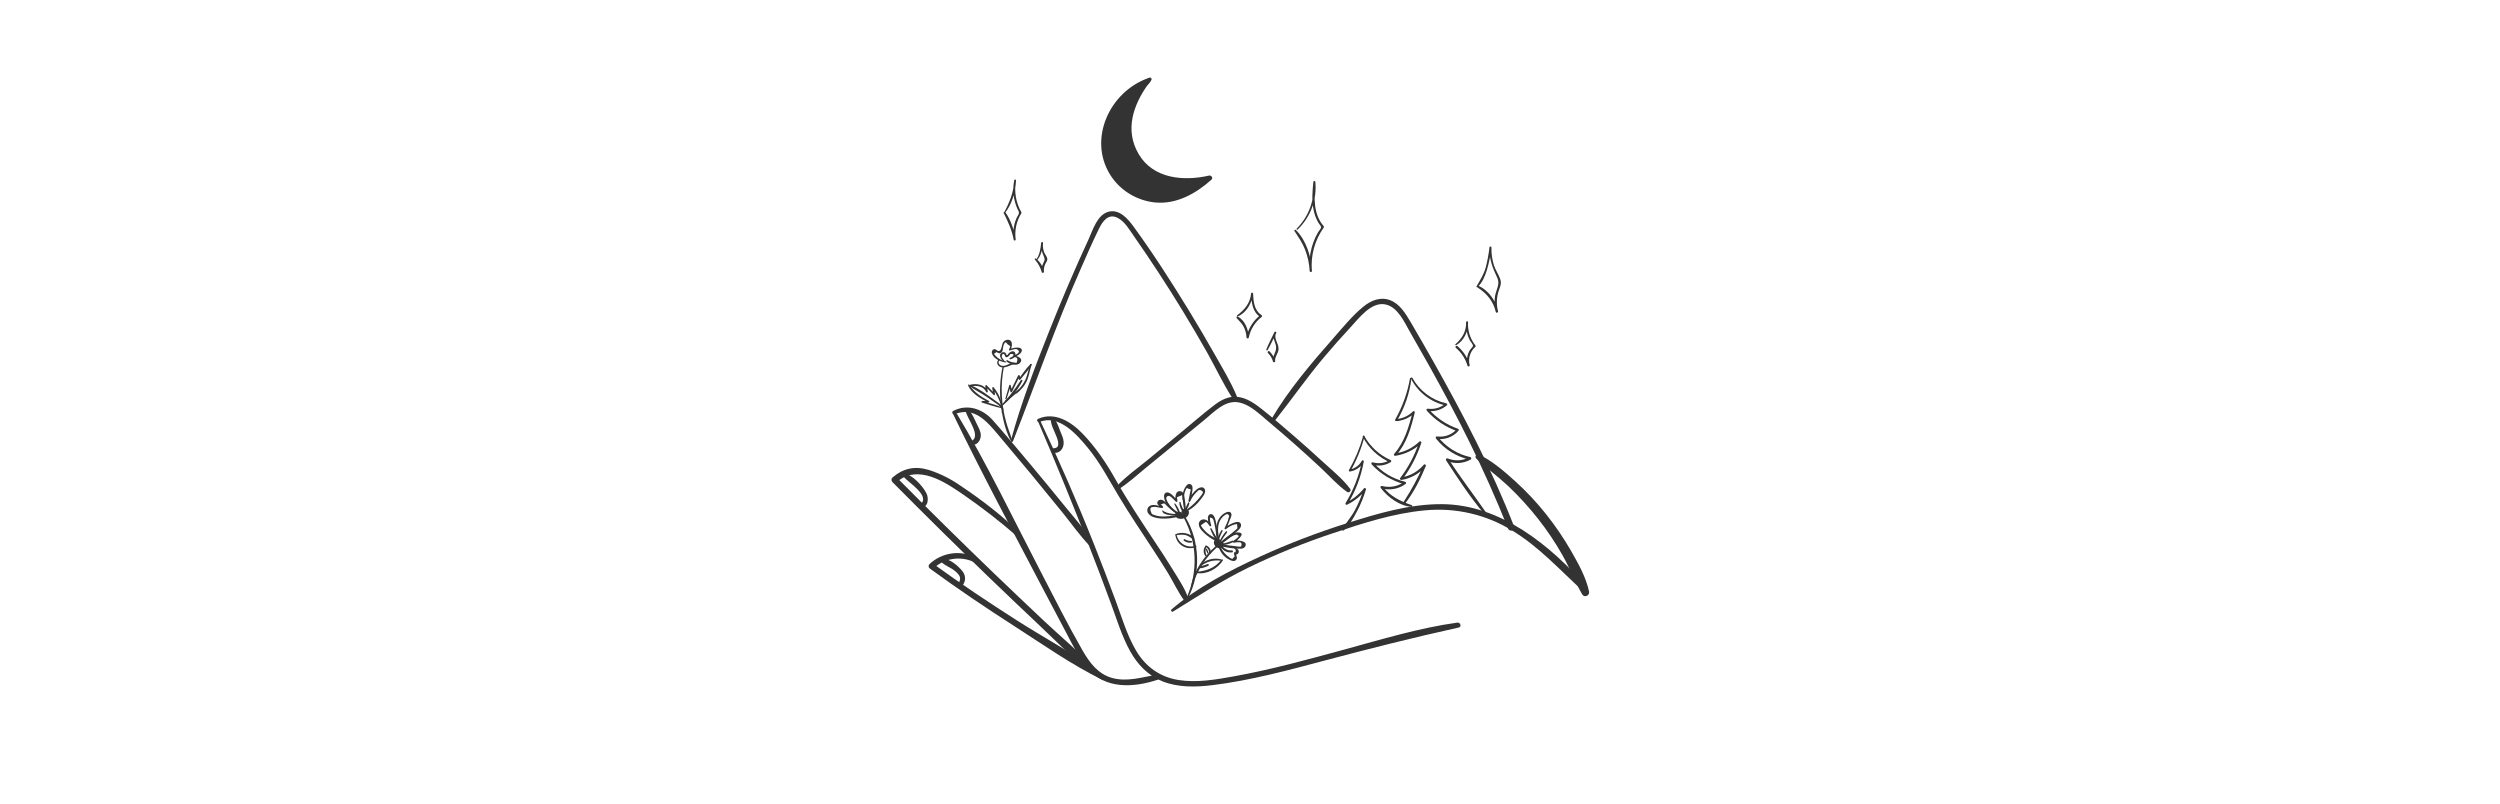 <svg width="258" height="83" viewBox="0 0 258 83" fill="none" xmlns="http://www.w3.org/2000/svg">
<g clip-path="url(#clip0)">
<path d="M121.064 63.111C123.615 61.523 126.104 59.913 128.818 58.584C131.664 57.202 134.599 56.009 137.603 55.014C140.653 53.991 143.813 52.969 147.033 52.672C150.183 52.361 153.349 53.088 156.04 54.741C158.868 56.45 161 58.86 163.421 61.044C163.475 61.091 163.545 61.116 163.617 61.113C163.689 61.111 163.757 61.081 163.808 61.031C163.859 60.981 163.888 60.913 163.891 60.842C163.893 60.771 163.868 60.701 163.821 60.647C160.045 56.3 154.862 52.062 148.804 52.028C145.462 52.01 142.179 52.991 139.025 53.991C135.97 54.95 132.979 56.096 130.068 57.425C126.872 58.898 123.57 60.589 120.897 62.897C120.779 62.999 120.932 63.194 121.071 63.111H121.064Z" fill="#333333"/>
<path d="M107.253 43.556C109.278 42.723 111.116 44.827 112.25 46.202C113.513 47.735 114.387 49.416 115.399 51.114C116.518 52.99 117.739 54.801 118.939 56.631C119.491 57.475 120.04 58.324 120.564 59.187C121.139 60.134 121.606 61.185 122.277 62.063C122.414 62.235 122.748 62.151 122.673 61.891C122.35 60.813 121.671 59.832 121.087 58.877C120.464 57.856 119.808 56.858 119.145 55.862C117.746 53.752 116.344 51.645 115.1 49.44C114.147 47.752 113.094 46.185 111.744 44.773C110.553 43.53 108.855 42.449 107.118 43.232C106.944 43.313 107.067 43.628 107.253 43.553V43.556Z" fill="#333333"/>
<path d="M107.106 43.446C108.917 47.647 110.642 51.893 112.319 56.148C113.116 58.182 113.892 60.224 114.645 62.273C115.255 63.925 115.771 65.654 116.629 67.202C117.387 68.567 118.466 69.705 119.942 70.305C121.586 70.966 123.417 70.917 125.155 70.704C129.052 70.222 132.887 69.186 136.67 68.178C141.279 66.95 145.881 65.792 150.53 64.763C150.878 64.689 150.718 64.209 150.389 64.254C146.437 64.801 142.537 65.999 138.699 67.043C134.933 68.069 131.161 69.112 127.315 69.802C125.463 70.138 123.52 70.472 121.636 70.179C119.709 69.879 118.221 68.8 117.244 67.145C116.299 65.54 115.769 63.697 115.128 61.973C114.411 60.031 113.669 58.096 112.903 56.169C111.183 51.826 109.308 47.559 107.316 43.334C107.252 43.197 107.057 43.316 107.114 43.451L107.106 43.446Z" fill="#333333"/>
<path d="M98.516 42.745C100.554 41.929 101.842 43.486 103.013 44.87C104.136 46.198 105.251 47.531 106.358 48.87C107.466 50.209 108.567 51.554 109.66 52.906C110.58 54.049 111.433 55.273 112.453 56.328C112.493 56.36 112.542 56.378 112.594 56.379C112.645 56.379 112.695 56.363 112.735 56.331C112.776 56.3 112.804 56.256 112.816 56.207C112.828 56.157 112.823 56.105 112.801 56.059C112.014 54.702 110.915 53.502 109.93 52.287C108.665 50.727 107.386 49.176 106.093 47.632C104.895 46.206 103.703 44.77 102.466 43.377C101.423 42.197 99.838 41.64 98.371 42.409C98.197 42.502 98.319 42.814 98.512 42.738L98.516 42.745Z" fill="#333333"/>
<path d="M98.319 42.651C101.291 48.812 104.551 54.869 107.721 60.925C108.485 62.389 109.257 63.849 110.036 65.304C110.703 66.549 111.318 67.89 112.237 68.976C114.073 71.147 116.997 70.974 119.495 70.143C119.56 70.121 119.613 70.074 119.645 70.014C119.677 69.954 119.684 69.883 119.666 69.818C119.648 69.752 119.605 69.696 119.546 69.66C119.488 69.625 119.418 69.612 119.351 69.626C117.844 69.898 116.328 70.383 114.794 69.971C113.315 69.574 112.434 68.373 111.714 67.118C110.218 64.513 108.864 61.815 107.479 59.149C104.582 53.579 101.866 47.849 98.616 42.472C98.59 42.441 98.553 42.42 98.512 42.413C98.472 42.406 98.43 42.413 98.395 42.434C98.359 42.455 98.332 42.487 98.319 42.526C98.305 42.564 98.306 42.606 98.32 42.644L98.319 42.651Z" fill="#333333"/>
<path d="M105.213 54.989C103.385 53.156 101.238 51.541 99.085 50.099C98.109 49.418 97.037 48.883 95.903 48.512C94.452 48.062 93.248 48.3 92.094 49.286C92.034 49.347 92 49.429 92 49.515C92 49.601 92.034 49.683 92.094 49.744C95.392 53.077 98.733 56.373 102.116 59.633C103.766 61.222 105.425 62.803 107.093 64.374C108.831 66.01 110.531 67.765 112.396 69.261C112.693 69.499 113.091 69.124 112.823 68.836C111.214 67.144 109.386 65.624 107.684 64.024C105.983 62.424 104.28 60.798 102.582 59.171C99.198 55.916 95.855 52.621 92.554 49.286V49.744C94.734 47.858 97.521 49.734 99.471 51.087C101.358 52.391 103.171 53.797 104.902 55.299C105.112 55.483 105.414 55.192 105.213 54.989V54.989Z" fill="#333333"/>
<path d="M100.617 57.494C99.854 57.126 98.996 56.998 98.157 57.127C97.319 57.255 96.54 57.634 95.924 58.213C95.892 58.246 95.867 58.287 95.852 58.331C95.838 58.375 95.833 58.422 95.839 58.468C95.845 58.515 95.861 58.559 95.887 58.598C95.913 58.637 95.947 58.67 95.987 58.694C98.821 60.763 101.736 62.726 104.69 64.624C107.645 66.523 110.55 68.578 113.684 70.117C113.71 70.132 113.74 70.142 113.77 70.147C113.801 70.151 113.832 70.149 113.862 70.141C113.892 70.133 113.92 70.119 113.944 70.101C113.969 70.082 113.99 70.059 114.005 70.033C114.021 70.006 114.031 69.977 114.035 69.947C114.039 69.916 114.037 69.885 114.029 69.856C114.021 69.826 114.008 69.798 113.989 69.774C113.97 69.749 113.947 69.729 113.92 69.714C111.126 67.614 107.964 65.954 105.015 64.071C102.066 62.188 99.131 60.235 96.286 58.166L96.348 58.648C96.883 58.149 97.553 57.819 98.275 57.696C98.998 57.573 99.741 57.664 100.412 57.958C100.679 58.068 100.872 57.613 100.61 57.491L100.617 57.494Z" fill="#333333"/>
<path d="M99.137 60.655C99.659 60.16 99.763 59.496 99.311 58.931C98.892 58.414 98.068 57.684 97.368 57.676C97.325 57.677 97.282 57.69 97.246 57.714C97.21 57.739 97.182 57.773 97.165 57.812C97.148 57.852 97.144 57.896 97.152 57.939C97.16 57.981 97.18 58.02 97.21 58.052C97.573 58.407 98.124 58.569 98.522 58.905C98.719 59.05 98.888 59.229 99.019 59.434C99.193 59.793 98.953 60.143 98.831 60.469C98.765 60.65 99.014 60.767 99.141 60.641L99.137 60.655Z" fill="#333333"/>
<path d="M95.026 52.33C95.816 52.435 95.863 51.401 95.608 50.906C95.215 50.151 94.299 49.166 93.482 48.883C93.265 48.809 93.163 49.085 93.279 49.228C93.745 49.804 96.103 51.206 94.953 52.064C94.927 52.081 94.907 52.105 94.897 52.134C94.886 52.163 94.884 52.194 94.892 52.223C94.9 52.253 94.918 52.279 94.942 52.298C94.966 52.317 94.995 52.328 95.026 52.33V52.33Z" fill="#333333"/>
<path d="M100.191 45.799C100.771 46.125 101.225 45.454 101.22 44.928C101.22 44.525 100.995 44.146 100.825 43.791C100.58 43.284 100.368 42.756 100.003 42.318C99.873 42.16 99.643 42.334 99.681 42.504C99.843 43.232 101.315 45.075 100.227 45.52C100.199 45.529 100.173 45.545 100.154 45.568C100.135 45.591 100.123 45.618 100.119 45.648C100.115 45.677 100.12 45.707 100.133 45.734C100.145 45.761 100.165 45.783 100.191 45.799V45.799Z" fill="#333333"/>
<path d="M108.677 46.717C109.353 46.847 109.785 46.307 109.772 45.664C109.763 45.261 109.575 44.881 109.424 44.512C109.25 44.078 109.125 43.626 108.831 43.259C108.799 43.229 108.76 43.209 108.716 43.201C108.673 43.193 108.629 43.198 108.588 43.214C108.548 43.231 108.513 43.259 108.488 43.294C108.463 43.33 108.449 43.373 108.447 43.416C108.489 43.861 108.696 44.254 108.866 44.666C109.005 45.011 109.648 46.25 108.734 46.261C108.479 46.261 108.404 46.667 108.671 46.717H108.677Z" fill="#333333"/>
<path d="M115.367 50.533C116.396 49.911 117.307 49.049 118.235 48.292L121.278 45.804C122.29 44.977 123.304 44.147 124.317 43.315C125.289 42.518 126.417 41.277 127.81 41.524C128.97 41.727 129.925 42.687 130.787 43.408C131.78 44.238 132.76 45.082 133.728 45.94C134.616 46.727 135.494 47.524 136.359 48.333C137.228 49.147 138.052 50.087 139.028 50.774C139.214 50.905 139.484 50.643 139.348 50.459C138.578 49.425 137.501 48.562 136.55 47.688C135.519 46.739 134.473 45.806 133.412 44.891C132.369 43.985 131.31 43.082 130.224 42.224C129.48 41.637 128.639 41.037 127.661 40.953C126.742 40.874 125.975 41.298 125.27 41.843C124.137 42.705 123.057 43.656 121.955 44.563L118.53 47.389C117.409 48.314 116.141 49.197 115.162 50.271C115.039 50.407 115.197 50.636 115.365 50.533H115.367Z" fill="#333333"/>
<path d="M131.53 43.459C133.259 41.285 134.832 39.005 136.629 36.877C137.524 35.814 138.446 34.773 139.394 33.753C140.263 32.819 141.53 31.088 143.015 31.426C144.26 31.709 144.927 33.24 145.495 34.231C146.191 35.445 146.882 36.663 147.569 37.886C148.978 40.418 150.349 42.978 151.628 45.575C153.079 48.509 154.411 51.497 155.625 54.539C155.78 54.929 156.421 54.763 156.267 54.367C153.973 48.461 151.029 42.823 147.918 37.306C147.153 35.949 146.377 34.599 145.588 33.255C145.066 32.376 144.465 31.359 143.457 30.978C142.449 30.597 141.474 31.012 140.69 31.654C139.543 32.59 138.572 33.8 137.597 34.907C135.313 37.493 132.976 40.251 131.222 43.225C131.115 43.409 131.396 43.637 131.53 43.459V43.459Z" fill="#333333"/>
<path d="M104.547 45.52C106.869 39.614 108.939 33.625 111.499 27.815C112.116 26.413 112.729 25.005 113.402 23.629C113.777 22.862 114.377 21.942 115.4 22.517C116.095 22.905 116.526 23.664 116.964 24.291C118.738 26.831 120.431 29.423 122.044 32.066C122.92 33.504 123.772 34.956 124.601 36.423C125.47 37.974 126.236 39.626 127.207 41.124C127.35 41.343 127.765 41.203 127.656 40.936C127.037 39.417 126.153 37.985 125.348 36.557C124.493 35.044 123.612 33.545 122.706 32.063C120.894 29.103 119.01 26.16 116.966 23.359C116.393 22.576 115.532 21.571 114.425 21.845C113.237 22.14 112.787 23.719 112.349 24.676C110.902 27.809 109.541 30.984 108.266 34.202C106.8 37.89 105.361 41.633 104.321 45.465C104.317 45.48 104.316 45.495 104.318 45.51C104.32 45.525 104.325 45.54 104.333 45.553C104.348 45.58 104.374 45.599 104.404 45.607C104.434 45.615 104.466 45.611 104.493 45.596C104.52 45.581 104.539 45.555 104.547 45.525V45.52Z" fill="#333333"/>
<path d="M122.63 61.669C123.952 59.135 123.82 55.861 122.364 53.413C122.358 53.402 122.35 53.393 122.34 53.386C122.33 53.379 122.319 53.373 122.307 53.37C122.296 53.367 122.283 53.366 122.271 53.368C122.259 53.37 122.248 53.374 122.237 53.38C122.227 53.386 122.218 53.394 122.21 53.404C122.203 53.413 122.197 53.424 122.194 53.436C122.191 53.448 122.191 53.46 122.192 53.472C122.194 53.484 122.198 53.495 122.204 53.506C122.86 54.746 123.226 56.116 123.277 57.516C123.327 58.915 123.061 60.308 122.496 61.591C122.458 61.679 122.583 61.764 122.63 61.669Z" fill="#333333"/>
<path d="M123.049 60.352C123.327 59.62 123.669 58.914 124.072 58.242C124.507 57.591 125.022 56.996 125.603 56.47C125.687 56.392 125.563 56.271 125.478 56.345C124.316 57.335 123.266 58.816 122.958 60.326C122.955 60.338 122.956 60.351 122.962 60.362C122.968 60.372 122.979 60.38 122.991 60.384C123.003 60.387 123.015 60.386 123.026 60.38C123.037 60.374 123.045 60.364 123.049 60.352V60.352Z" fill="#333333"/>
<path d="M121.929 52.966C121.841 52.92 121.744 52.894 121.644 52.89C121.594 52.888 121.545 52.899 121.501 52.923C121.457 52.947 121.421 52.983 121.396 53.026C121.374 53.087 121.375 53.153 121.397 53.214C121.42 53.274 121.463 53.325 121.519 53.357C121.636 53.417 121.768 53.44 121.898 53.424C122.029 53.42 122.157 53.391 122.277 53.34C122.398 53.289 122.495 53.196 122.551 53.078C122.579 53.019 122.59 52.953 122.584 52.889C122.577 52.824 122.554 52.762 122.515 52.709C122.475 52.659 122.418 52.624 122.355 52.61C122.291 52.596 122.225 52.604 122.167 52.633C122.14 52.65 122.117 52.672 122.098 52.699C122.08 52.725 122.068 52.755 122.062 52.787C122.057 52.818 122.058 52.851 122.065 52.882C122.073 52.913 122.087 52.942 122.107 52.968" fill="#333333"/>
<path d="M121.975 52.92C121.721 52.689 121.147 52.817 121.297 53.236C121.446 53.655 122.129 53.581 122.423 53.395C122.717 53.208 122.849 52.674 122.44 52.512C122.126 52.388 121.735 52.782 122.044 53.029C122.107 53.077 122.218 53.029 122.188 52.946C122.154 52.831 122.173 52.784 122.281 52.758C122.427 52.726 122.486 52.858 122.454 52.986C122.425 53.062 122.377 53.129 122.314 53.18C122.251 53.232 122.175 53.267 122.095 53.281C121.94 53.339 121.768 53.339 121.613 53.281C121.469 53.245 121.478 53.148 121.641 52.989L121.763 53.003C121.817 53.016 121.871 53.026 121.926 53.032C121.939 53.032 121.951 53.029 121.961 53.022C121.972 53.014 121.98 53.005 121.985 52.993C121.99 52.981 121.991 52.969 121.989 52.956C121.986 52.944 121.98 52.933 121.971 52.924L121.975 52.92Z" fill="#333333"/>
<path d="M125.744 56.057C125.772 56.045 125.796 56.028 125.815 56.006C125.834 55.984 125.848 55.959 125.856 55.93C125.864 55.902 125.865 55.873 125.86 55.844C125.854 55.816 125.842 55.789 125.824 55.765C125.784 55.721 125.728 55.693 125.668 55.687C125.608 55.681 125.548 55.697 125.499 55.733C125.452 55.77 125.416 55.819 125.395 55.875C125.374 55.931 125.369 55.991 125.379 56.05C125.405 56.16 125.462 56.26 125.545 56.339C125.627 56.417 125.73 56.47 125.842 56.491C125.895 56.499 125.949 56.494 126 56.476C126.051 56.458 126.097 56.428 126.134 56.389C126.169 56.349 126.189 56.298 126.192 56.245C126.195 56.191 126.18 56.139 126.149 56.095C126.133 56.074 126.112 56.058 126.089 56.045C126.066 56.033 126.04 56.026 126.014 56.025C125.987 56.023 125.961 56.026 125.936 56.035C125.911 56.044 125.889 56.058 125.87 56.076" fill="#333333"/>
<path d="M125.767 56.139C125.83 56.114 125.883 56.067 125.915 56.008C125.948 55.949 125.958 55.88 125.945 55.814C125.932 55.747 125.896 55.688 125.843 55.645C125.79 55.602 125.724 55.579 125.656 55.58C125.575 55.58 125.496 55.606 125.431 55.653C125.366 55.701 125.318 55.767 125.294 55.844C125.269 55.93 125.266 56.022 125.285 56.11C125.305 56.198 125.347 56.28 125.407 56.347C125.616 56.602 126.12 56.751 126.276 56.364C126.309 56.295 126.316 56.216 126.297 56.141C126.278 56.067 126.233 56.001 126.17 55.956C126.14 55.933 126.106 55.917 126.069 55.908C126.033 55.899 125.995 55.897 125.957 55.903C125.92 55.909 125.885 55.922 125.853 55.943C125.821 55.963 125.794 55.989 125.772 56.02C125.729 56.096 125.802 56.215 125.896 56.18C125.939 56.163 125.988 56.128 126.035 56.153C126.12 56.196 126.061 56.315 126.005 56.349C125.876 56.432 125.717 56.349 125.619 56.258C125.564 56.215 125.523 56.157 125.502 56.09C125.482 56.024 125.484 55.953 125.506 55.887C125.619 55.673 125.876 55.887 125.699 55.983C125.612 56.027 125.673 56.173 125.765 56.139H125.767Z" fill="#333333"/>
<path d="M121.573 52.865C121.133 52.629 120.768 52.274 120.52 51.842C120.448 51.728 120.395 51.603 120.362 51.472C120.351 51.424 120.355 51.374 120.374 51.329C120.392 51.284 120.423 51.245 120.463 51.217C120.504 51.19 120.552 51.175 120.601 51.174C120.65 51.174 120.698 51.188 120.739 51.215C120.941 51.316 121.172 51.611 121.337 51.763C121.352 51.782 121.373 51.795 121.397 51.799C121.42 51.804 121.445 51.8 121.466 51.788C121.487 51.777 121.503 51.758 121.511 51.736C121.519 51.713 121.519 51.689 121.511 51.666C121.484 51.55 121.469 51.432 121.466 51.313L121.987 51.099C122.062 51.132 122.06 51.592 122.072 51.696C122.1 52.01 122.145 52.322 122.206 52.632C122.209 52.655 122.221 52.675 122.239 52.69C122.258 52.704 122.281 52.71 122.304 52.707C122.327 52.704 122.348 52.692 122.362 52.674C122.376 52.656 122.383 52.632 122.38 52.609C122.36 52.154 122.309 51.701 122.229 51.253C122.196 51.037 122.138 50.792 121.902 50.717C121.285 50.522 121.254 51.356 121.325 51.72L121.499 51.623C121.25 51.394 120.852 50.834 120.477 50.817C120.206 50.804 120.108 51.051 120.129 51.282C120.187 52.02 120.873 52.744 121.539 53.006C121.619 53.039 121.665 52.913 121.596 52.871L121.573 52.865Z" fill="#333333"/>
<path d="M122.18 51.551C122.167 51.325 122.19 51.097 122.248 50.877C122.283 50.748 122.332 50.623 122.394 50.505C122.434 50.345 122.526 50.333 122.672 50.457C122.877 50.457 122.934 50.532 122.846 50.694L122.78 51.026C122.735 51.245 122.691 51.465 122.646 51.684C122.627 51.781 122.771 51.856 122.82 51.757C122.958 51.431 123.154 51.132 123.398 50.876C123.447 50.822 123.5 50.771 123.555 50.724C123.729 50.5 123.923 50.515 124.151 50.77C124.151 50.893 123.977 51.115 123.908 51.201C123.524 51.715 123.061 52.166 122.536 52.538C122.453 52.603 122.561 52.732 122.649 52.682C123.139 52.39 123.565 52.005 123.904 51.55C124.097 51.3 124.481 50.87 124.344 50.515C124.207 50.16 123.776 50.296 123.544 50.469C123.144 50.786 122.835 51.202 122.648 51.675L122.821 51.725C122.903 51.286 123.096 50.764 123.065 50.315C123.07 50.229 123.044 50.144 122.991 50.075C122.938 50.006 122.862 49.959 122.776 49.941C122.519 49.914 122.344 50.229 122.246 50.413C122.068 50.762 121.995 51.154 122.036 51.543C122.036 51.631 122.178 51.634 122.175 51.543L122.18 51.551Z" fill="#333333"/>
<path d="M121.439 52.927C121.134 52.591 120.783 52.293 120.449 51.986C120.259 51.813 120.011 51.519 119.712 51.581C119.636 51.595 119.568 51.633 119.516 51.69C119.465 51.746 119.434 51.819 119.429 51.895C119.429 52.138 119.735 52.217 119.856 52.381L119.941 52.232C119.512 52.232 118.98 51.951 118.589 52.257C118.533 52.305 118.488 52.364 118.455 52.43C118.423 52.497 118.404 52.569 118.401 52.643C118.398 52.716 118.409 52.79 118.435 52.859C118.461 52.928 118.501 52.991 118.553 53.044C118.834 53.389 119.401 53.479 119.811 53.513C120.457 53.55 121.104 53.474 121.723 53.289C121.811 53.263 121.799 53.117 121.7 53.117C121.022 53.203 120.352 53.368 119.663 53.277C119.47 53.254 119.28 53.208 119.099 53.139C119.017 53.115 118.939 53.08 118.867 53.036C118.636 52.576 118.669 52.34 118.966 52.327C119.234 52.248 119.644 52.425 119.934 52.425C119.952 52.425 119.969 52.42 119.984 52.411C119.999 52.402 120.011 52.389 120.02 52.374C120.029 52.359 120.033 52.343 120.034 52.325C120.034 52.308 120.03 52.291 120.021 52.276C119.983 52.225 119.888 52.16 119.863 52.103L119.785 52.05L120.133 51.948C120.218 51.96 120.371 52.16 120.433 52.215C120.737 52.484 121.036 52.767 121.365 53.008C121.422 53.051 121.481 52.963 121.438 52.915L121.439 52.927Z" fill="#333333"/>
<path d="M121.311 55.293C121.349 55.521 121.438 55.737 121.573 55.926C121.707 56.114 121.883 56.271 122.086 56.382C122.29 56.494 122.517 56.559 122.749 56.571C122.982 56.584 123.214 56.544 123.429 56.455C123.509 56.422 123.481 56.294 123.391 56.32C123.193 56.387 122.983 56.411 122.774 56.393C122.566 56.375 122.364 56.313 122.18 56.214C121.997 56.114 121.837 55.977 121.709 55.812C121.582 55.647 121.491 55.458 121.441 55.257C121.435 55.24 121.424 55.227 121.408 55.219C121.393 55.211 121.375 55.209 121.359 55.213C121.342 55.218 121.328 55.229 121.319 55.244C121.31 55.258 121.307 55.276 121.311 55.293Z" fill="#333333"/>
<path d="M121.335 55.258C121.668 55.169 122.017 55.157 122.355 55.223C122.684 55.309 122.891 55.509 123.169 55.68C123.181 55.688 123.196 55.691 123.21 55.689C123.224 55.688 123.238 55.681 123.248 55.671C123.259 55.661 123.265 55.648 123.267 55.633C123.268 55.619 123.265 55.604 123.257 55.592C122.922 55.013 121.848 54.822 121.292 55.158C121.281 55.165 121.272 55.175 121.269 55.188C121.265 55.2 121.265 55.214 121.271 55.226C121.276 55.238 121.285 55.248 121.297 55.254C121.309 55.259 121.322 55.261 121.335 55.258Z" fill="#333333"/>
<path d="M122.18 55.802C122.289 55.887 122.415 55.948 122.549 55.981C122.683 56.014 122.823 56.019 122.959 55.995C123.058 55.974 123.033 55.823 122.934 55.823C122.701 55.834 122.469 55.774 122.271 55.65C122.173 55.587 122.097 55.735 122.18 55.802V55.802Z" fill="#333333"/>
<path d="M125.807 55.668C125.717 54.918 125.55 54.175 126.038 53.513C126.147 53.359 126.286 53.228 126.448 53.131L126.643 53.036C126.857 53.146 126.905 53.282 126.792 53.443C126.747 53.787 126.501 54.187 126.377 54.503C126.339 54.599 126.473 54.651 126.537 54.596C126.782 54.381 127.071 54.223 127.385 54.132C127.475 54.105 127.567 54.086 127.66 54.075L127.703 54.499C127.675 54.581 127.42 54.767 127.356 54.825C126.921 55.217 126.431 55.532 125.99 55.913C125.91 55.98 126.012 56.099 126.099 56.053C126.563 55.777 126.993 55.449 127.38 55.074C127.597 54.879 128.134 54.515 128.075 54.151C127.945 53.434 126.647 54.26 126.408 54.462L126.57 54.553L126.954 53.569C127.015 53.412 127.128 53.206 127.081 53.029C126.97 52.667 126.523 52.856 126.309 53C125.451 53.56 125.341 54.806 125.699 55.684C125.72 55.739 125.823 55.739 125.814 55.668H125.807Z" fill="#333333"/>
<path d="M125.678 55.607C125.691 55.126 125.645 54.645 125.541 54.176C125.477 53.881 125.416 53.336 125.162 53.131C125.133 53.103 125.097 53.081 125.059 53.068C125.02 53.055 124.979 53.05 124.938 53.054C124.898 53.058 124.858 53.071 124.823 53.092C124.788 53.112 124.758 53.141 124.735 53.174C124.547 53.434 124.735 53.983 124.813 54.243L124.987 54.17C124.797 53.898 124.554 53.576 124.177 53.602C124.11 53.605 124.045 53.622 123.986 53.651C123.926 53.68 123.873 53.721 123.83 53.772C123.788 53.822 123.756 53.881 123.737 53.944C123.718 54.008 123.712 54.074 123.72 54.139C123.749 54.56 124.206 54.957 124.505 55.208C124.879 55.538 125.32 55.784 125.798 55.929C125.896 55.955 125.972 55.805 125.87 55.757C125.414 55.57 124.986 55.32 124.601 55.015C124.429 54.87 124.272 54.708 124.133 54.531C124.046 54.435 123.978 54.323 123.935 54.202L124.431 53.857C124.582 53.876 124.749 54.164 124.822 54.269C124.895 54.374 125.03 54.305 124.995 54.196C124.961 54.094 124.931 53.99 124.907 53.884C124.879 53.76 124.865 53.634 124.865 53.507C124.837 53.402 124.884 53.381 125.008 53.448C125.247 53.477 125.275 53.858 125.329 54.074C125.443 54.579 125.514 55.093 125.539 55.61C125.542 55.627 125.551 55.642 125.563 55.653C125.576 55.664 125.593 55.67 125.61 55.67C125.627 55.67 125.643 55.664 125.656 55.653C125.669 55.642 125.677 55.627 125.68 55.61L125.678 55.607Z" fill="#333333"/>
<path d="M126.109 56.098C126.471 55.811 126.804 55.489 127.232 55.298C127.33 55.242 127.437 55.203 127.548 55.184C127.565 55.175 127.583 55.17 127.602 55.169C127.62 55.167 127.639 55.17 127.657 55.176C127.674 55.182 127.69 55.192 127.704 55.204C127.718 55.217 127.729 55.232 127.736 55.249C127.877 55.287 127.896 55.332 127.797 55.382C127.743 55.523 127.371 55.741 127.255 55.839C127.173 55.908 127.255 56.029 127.354 56.011C127.496 55.969 127.645 55.952 127.793 55.963C128.1 55.931 128.198 56.075 128.087 56.394C127.997 56.46 127.609 56.375 127.498 56.367C127.069 56.334 126.648 56.253 126.222 56.194C126.097 56.179 126.078 56.367 126.193 56.406C126.672 56.528 127.163 56.597 127.658 56.611C127.915 56.625 128.329 56.684 128.49 56.42C128.883 55.773 127.599 55.73 127.3 55.811L127.399 55.984C127.573 55.841 128.643 55.048 127.842 54.949C127.169 54.872 126.426 55.558 126.012 55.998C125.949 56.063 126.042 56.148 126.109 56.092V56.098Z" fill="#333333"/>
<path d="M127.393 56.614C127.536 56.685 127.567 56.812 127.494 56.995C127.479 56.986 127.461 56.982 127.443 56.982C127.425 56.982 127.408 56.987 127.392 56.996C127.377 57.005 127.364 57.017 127.355 57.033C127.346 57.048 127.341 57.065 127.341 57.083C127.342 57.144 127.351 57.205 127.366 57.264C127.38 57.315 127.397 57.365 127.418 57.414L127.195 57.666C127.055 57.707 126.66 57.364 126.563 57.279C126.247 56.982 126.008 56.613 125.868 56.204C125.86 56.186 125.847 56.172 125.83 56.164C125.812 56.156 125.793 56.154 125.774 56.159C125.756 56.164 125.74 56.176 125.73 56.192C125.72 56.207 125.715 56.226 125.718 56.245C125.782 56.571 125.921 56.878 126.123 57.142C126.326 57.406 126.587 57.621 126.886 57.769C127.07 57.864 127.324 57.967 127.515 57.829C127.783 57.636 127.56 57.328 127.541 57.083L127.386 57.171C127.423 57.199 127.465 57.218 127.51 57.225C127.556 57.233 127.602 57.23 127.645 57.215C127.689 57.201 127.728 57.176 127.76 57.143C127.791 57.11 127.814 57.07 127.826 57.026C127.911 56.761 127.663 56.568 127.437 56.497C127.362 56.473 127.333 56.573 127.388 56.614H127.393Z" fill="#333333"/>
<path d="M123.918 58.434C124.202 58.201 124.532 58.03 124.887 57.932C125.242 57.834 125.614 57.812 125.979 57.867C126.067 57.875 126.081 57.739 126 57.717C125.613 57.623 125.209 57.632 124.826 57.74C124.444 57.849 124.096 58.055 123.819 58.337C123.753 58.406 123.852 58.498 123.923 58.441L123.918 58.434Z" fill="#333333"/>
<path d="M123.532 59.139C124.55 59.312 125.661 58.679 126.196 57.848C126.259 57.75 126.109 57.676 126.043 57.758C125.397 58.6 124.575 58.9 123.551 59.005C123.48 59.005 123.448 59.126 123.532 59.139Z" fill="#333333"/>
<path d="M123.794 58.635C123.948 58.651 124.103 58.628 124.244 58.568C124.405 58.521 124.561 58.458 124.708 58.38C124.799 58.333 124.736 58.176 124.637 58.207C124.489 58.262 124.34 58.316 124.191 58.364C124.046 58.387 123.907 58.432 123.777 58.498C123.765 58.506 123.755 58.516 123.749 58.529C123.743 58.542 123.741 58.556 123.743 58.57C123.745 58.584 123.75 58.596 123.76 58.607C123.769 58.618 123.781 58.626 123.794 58.63V58.635Z" fill="#333333"/>
<path d="M124.397 56.354C124.279 56.501 124.215 56.683 124.215 56.871C124.215 57.059 124.279 57.241 124.397 57.388C124.455 57.453 124.547 57.369 124.514 57.298C124.444 57.164 124.407 57.014 124.407 56.862C124.407 56.71 124.444 56.561 124.514 56.426C124.543 56.364 124.462 56.285 124.408 56.347L124.397 56.354Z" fill="#333333"/>
<path d="M124.411 56.425C124.527 56.487 124.624 56.579 124.691 56.691C124.758 56.803 124.793 56.931 124.792 57.062C124.793 57.077 124.799 57.092 124.81 57.104C124.821 57.115 124.835 57.123 124.851 57.125C124.866 57.127 124.882 57.123 124.896 57.115C124.909 57.106 124.919 57.094 124.924 57.079C124.962 56.915 124.936 56.743 124.851 56.598C124.766 56.452 124.629 56.344 124.467 56.294C124.45 56.291 124.433 56.293 124.418 56.301C124.403 56.309 124.391 56.322 124.385 56.337C124.378 56.353 124.377 56.37 124.382 56.386C124.387 56.402 124.397 56.416 124.411 56.425Z" fill="#333333"/>
<path d="M124.439 56.7C124.484 56.843 124.542 56.98 124.613 57.112C124.621 57.125 124.633 57.134 124.648 57.139C124.663 57.143 124.678 57.142 124.692 57.136C124.706 57.13 124.718 57.12 124.724 57.106C124.731 57.092 124.733 57.077 124.729 57.062C124.683 56.919 124.625 56.78 124.555 56.647C124.546 56.634 124.533 56.624 124.517 56.62C124.502 56.615 124.485 56.617 124.471 56.623C124.456 56.629 124.444 56.64 124.437 56.654C124.429 56.669 124.427 56.685 124.43 56.7H124.439Z" fill="#333333"/>
<path d="M119.94 52.705C119.966 52.986 120.267 53.067 120.508 53.122C121.014 53.231 121.535 53.247 122.046 53.167C122.128 53.155 122.109 53.022 122.027 53.025C121.379 53.055 120.524 53.098 119.987 52.681C119.97 52.669 119.938 52.681 119.94 52.7V52.705Z" fill="#333333"/>
<path d="M121.191 52.035C121.376 52.38 121.537 52.739 121.671 53.107C121.676 53.125 121.688 53.14 121.704 53.15C121.721 53.159 121.74 53.161 121.759 53.156C121.777 53.151 121.792 53.139 121.802 53.123C121.811 53.106 121.813 53.087 121.808 53.069C121.726 52.664 121.544 52.285 121.278 51.967C121.236 51.917 121.163 51.981 121.191 52.035Z" fill="#333333"/>
<path d="M121.709 51.854C121.713 52.075 121.762 52.293 121.854 52.494C121.946 52.695 122.079 52.876 122.244 53.024C122.258 53.038 122.278 53.046 122.297 53.046C122.317 53.046 122.336 53.038 122.35 53.024C122.364 53.01 122.372 52.991 122.372 52.972C122.372 52.952 122.364 52.933 122.35 52.919C122.104 52.597 121.927 52.229 121.829 51.836C121.825 51.821 121.816 51.807 121.803 51.798C121.79 51.789 121.774 51.785 121.758 51.788C121.742 51.79 121.727 51.798 121.717 51.81C121.707 51.822 121.702 51.838 121.702 51.854H121.709Z" fill="#333333"/>
<path d="M122.613 51.872C122.519 52.02 122.468 52.194 122.381 52.35C122.294 52.504 122.199 52.654 122.095 52.798C122.044 52.868 122.157 52.955 122.216 52.891C122.454 52.634 122.715 52.265 122.738 51.903C122.738 51.838 122.649 51.82 122.616 51.872H122.613Z" fill="#333333"/>
<path d="M124.9 54.588C125.1 55.119 125.371 55.62 125.706 56.079C125.77 56.164 125.911 56.09 125.856 55.993C125.572 55.507 125.289 55.031 125.025 54.535C124.988 54.467 124.872 54.514 124.9 54.588Z" fill="#333333"/>
<path d="M126.038 54.739C125.776 55.133 125.623 55.587 125.593 56.058C125.593 56.13 125.711 56.149 125.724 56.075C125.794 55.631 125.946 55.204 126.172 54.815C126.222 54.731 126.092 54.657 126.038 54.739Z" fill="#333333"/>
<path d="M126.507 54.845C126.215 55.191 125.974 55.577 125.791 55.991C125.758 56.067 125.862 56.134 125.906 56.058C126.116 55.674 126.356 55.307 126.625 54.96C126.69 54.879 126.575 54.762 126.507 54.845V54.845Z" fill="#333333"/>
<path d="M126.066 56.258C126.48 56.244 126.885 56.137 127.251 55.946C127.35 55.896 127.263 55.758 127.166 55.801C126.808 55.953 126.432 56.06 126.047 56.12C125.967 56.134 125.986 56.26 126.066 56.258V56.258Z" fill="#333333"/>
<path d="M125.896 56.255C125.986 56.507 126.163 56.721 126.395 56.857C126.628 56.993 126.901 57.044 127.168 57.001C127.282 56.984 127.255 56.8 127.142 56.803C126.919 56.823 126.695 56.775 126.5 56.666C126.306 56.556 126.149 56.391 126.052 56.191C126.007 56.108 125.864 56.163 125.896 56.255V56.255Z" fill="#333333"/>
<path d="M103.472 37.822C103.187 39.153 103.128 40.522 103.298 41.872C103.451 43.063 103.729 44.396 104.299 45.466C104.309 45.483 104.324 45.495 104.342 45.5C104.36 45.506 104.379 45.505 104.397 45.498C104.414 45.49 104.428 45.477 104.437 45.46C104.445 45.443 104.447 45.424 104.442 45.406C104.282 44.822 104.037 44.26 103.87 43.673C103.317 41.783 103.226 39.789 103.604 37.857C103.618 37.776 103.496 37.74 103.479 37.822H103.472Z" fill="#333333"/>
<path d="M103.338 41.96C104.241 41.242 104.981 40.341 105.507 39.318C105.516 39.298 105.518 39.275 105.512 39.254C105.505 39.232 105.491 39.214 105.471 39.203C105.452 39.192 105.429 39.189 105.407 39.194C105.385 39.199 105.366 39.211 105.354 39.23C104.748 40.178 104.05 41.064 103.268 41.876C103.228 41.917 103.282 42 103.334 41.96H103.338Z" fill="#333333"/>
<path d="M103.876 41.166C104.022 40.713 104.167 40.26 104.311 39.806H104.158C104.196 40.013 104.236 40.219 104.276 40.428C104.281 40.444 104.29 40.458 104.303 40.469C104.316 40.48 104.332 40.487 104.349 40.489C104.366 40.491 104.383 40.488 104.398 40.481C104.413 40.473 104.426 40.462 104.434 40.447L105.225 38.84L105.06 38.82L105.138 39.139C105.142 39.154 105.15 39.167 105.162 39.178C105.173 39.19 105.187 39.197 105.202 39.202C105.218 39.206 105.234 39.206 105.249 39.201C105.264 39.197 105.278 39.189 105.289 39.178C105.68 38.683 106.15 38.194 106.461 37.647C106.467 37.633 106.469 37.618 106.466 37.603C106.462 37.588 106.454 37.575 106.441 37.565C106.429 37.556 106.414 37.551 106.399 37.551C106.383 37.551 106.368 37.556 106.356 37.566C105.905 37.995 105.545 38.563 105.162 39.052L105.314 39.092L105.234 38.771C105.228 38.755 105.218 38.74 105.205 38.729C105.191 38.718 105.175 38.711 105.158 38.709C105.14 38.707 105.123 38.71 105.107 38.717C105.091 38.724 105.078 38.736 105.069 38.751L104.28 40.361L104.438 40.382C104.394 40.176 104.349 39.969 104.306 39.764C104.301 39.748 104.291 39.734 104.277 39.724C104.263 39.714 104.246 39.708 104.229 39.708C104.212 39.708 104.195 39.714 104.182 39.724C104.168 39.734 104.158 39.748 104.153 39.764C104.017 40.224 103.883 40.68 103.751 41.133C103.727 41.211 103.847 41.242 103.871 41.166H103.876Z" fill="#333333"/>
<path d="M103.896 41.398C104.353 41.02 104.813 40.646 105.269 40.267L105.147 40.146L104.777 40.491C104.706 40.556 104.801 40.687 104.883 40.627C105.383 40.261 105.775 39.769 106.018 39.201C106.228 38.694 106.282 38.15 106.463 37.639C106.487 37.569 106.372 37.519 106.339 37.588C106.165 37.932 106.115 38.343 105.992 38.715C105.787 39.42 105.361 40.042 104.775 40.491L104.881 40.627L105.25 40.282C105.331 40.205 105.211 40.093 105.128 40.161C104.674 40.542 104.224 40.927 103.772 41.31C103.699 41.372 103.804 41.482 103.877 41.413L103.896 41.398Z" fill="#333333"/>
<path d="M103.43 42.586C103.885 42.048 102.964 41.531 102.602 41.267C101.841 40.71 101.019 40.093 100.14 39.738C100.058 39.705 100.025 39.824 100.084 39.867C100.621 40.257 101.228 40.557 101.784 40.928C102.05 41.1 102.314 41.286 102.573 41.474C102.92 41.721 103.534 42.031 103.371 42.552C103.368 42.559 103.368 42.568 103.37 42.575C103.373 42.583 103.378 42.59 103.385 42.594C103.392 42.598 103.401 42.599 103.409 42.598C103.417 42.596 103.424 42.592 103.43 42.586V42.586Z" fill="#333333"/>
<path d="M103.411 41.809C103.283 41.133 102.984 40.5 102.542 39.97C102.483 39.894 102.384 39.98 102.398 40.053C102.436 40.277 102.476 40.499 102.516 40.721L102.662 40.637C102.382 40.346 102.106 40.053 101.828 39.76C101.762 39.691 101.67 39.76 101.682 39.844L101.769 40.441L101.93 40.373C101.635 39.684 100.757 39.525 100.095 39.715C100.074 39.724 100.057 39.74 100.047 39.761C100.037 39.781 100.035 39.805 100.041 39.827C100.047 39.849 100.061 39.868 100.08 39.881C100.1 39.893 100.123 39.899 100.146 39.896C100.735 39.723 101.512 39.844 101.777 40.461C101.821 40.559 101.951 40.482 101.939 40.394L101.85 39.799L101.704 39.884L102.542 40.754C102.606 40.822 102.702 40.754 102.686 40.67C102.648 40.447 102.608 40.225 102.568 40.003L102.422 40.085C102.822 40.609 103.121 41.202 103.303 41.834C103.309 41.846 103.318 41.855 103.33 41.861C103.342 41.867 103.356 41.868 103.369 41.864C103.382 41.861 103.393 41.853 103.4 41.842C103.408 41.831 103.411 41.817 103.409 41.804L103.411 41.809Z" fill="#333333"/>
<path d="M103.395 42.035C102.749 41.766 102.048 41.597 101.381 41.392L101.36 41.547L102.014 41.532C102.032 41.531 102.049 41.525 102.063 41.514C102.078 41.503 102.088 41.488 102.093 41.47C102.097 41.453 102.096 41.435 102.089 41.418C102.083 41.401 102.071 41.387 102.055 41.378C101.242 40.944 100.538 40.494 100.032 39.708C99.993 39.647 99.876 39.685 99.906 39.761C100.253 40.623 101.186 41.107 101.972 41.52L102.014 41.366L101.36 41.388C101.342 41.39 101.324 41.398 101.311 41.411C101.297 41.423 101.289 41.44 101.286 41.459C101.284 41.477 101.288 41.495 101.297 41.511C101.307 41.527 101.322 41.539 101.339 41.545C102.008 41.744 102.684 41.992 103.369 42.125C103.381 42.128 103.394 42.127 103.405 42.121C103.416 42.115 103.424 42.105 103.427 42.093C103.431 42.081 103.429 42.068 103.423 42.057C103.417 42.046 103.407 42.038 103.395 42.035V42.035Z" fill="#333333"/>
<path d="M103.812 37.305C103.383 37.228 102.993 37.009 102.705 36.683L102.577 36.511L102.858 36.33C102.891 36.33 102.921 36.397 102.956 36.402C103.056 36.417 103.062 36.478 103.182 36.462C103.253 36.446 103.318 36.409 103.368 36.356C103.419 36.304 103.452 36.237 103.465 36.166C103.514 36.012 103.503 35.845 103.548 35.692C103.56 35.617 103.592 35.547 103.639 35.488C103.7 35.269 103.812 35.283 103.986 35.531C104.325 35.755 104.287 35.716 104.132 36.048C104.124 36.063 104.121 36.079 104.122 36.096C104.123 36.112 104.13 36.128 104.14 36.141C104.15 36.154 104.164 36.163 104.179 36.169C104.195 36.174 104.212 36.175 104.228 36.171C104.402 36.119 104.791 35.959 104.947 36.047C105.484 36.349 104.81 36.616 104.6 36.695C104.579 36.701 104.562 36.714 104.55 36.732C104.538 36.749 104.534 36.771 104.537 36.792C104.539 36.813 104.55 36.832 104.566 36.846C104.582 36.86 104.603 36.867 104.624 36.867C104.972 36.823 105.074 37.007 104.93 37.422C104.828 37.447 104.722 37.447 104.621 37.422C104.39 37.381 104.169 37.297 103.969 37.174C103.892 37.136 103.807 37.235 103.873 37.297C104.188 37.585 104.942 37.838 105.279 37.435C105.658 36.979 104.966 36.717 104.624 36.693L104.647 36.866C104.888 36.773 105.571 36.44 105.437 36.069C105.304 35.699 104.433 35.938 104.188 36.014L104.283 36.136C104.431 35.809 104.603 35.145 104.058 35.062C103.953 35.054 103.848 35.074 103.753 35.12C103.659 35.166 103.579 35.237 103.522 35.324C103.348 35.571 103.395 36.367 102.966 36.202C102.815 36.145 102.74 35.974 102.546 36.045C102.467 36.083 102.405 36.148 102.373 36.229C102.341 36.309 102.34 36.399 102.372 36.48C102.533 37.031 103.281 37.342 103.79 37.405C103.847 37.414 103.861 37.314 103.804 37.304L103.812 37.305Z" fill="#333333"/>
<path d="M103.616 37.181C103.52 37.071 103.366 36.912 103.378 36.75C103.454 36.488 103.552 36.447 103.682 36.628C103.689 36.671 103.702 36.713 103.72 36.752C103.736 36.788 103.762 36.818 103.795 36.838C103.828 36.859 103.867 36.869 103.906 36.868C103.953 36.857 103.997 36.838 104.036 36.811C104.075 36.784 104.108 36.749 104.134 36.709C104.179 36.644 104.228 36.581 104.282 36.523C104.614 36.523 104.692 36.612 104.518 36.78C104.419 36.846 104.314 36.903 104.205 36.952C104.153 36.986 104.165 37.092 104.24 37.083C104.534 37.047 104.899 36.783 104.773 36.447C104.636 36.076 104.221 36.306 104.059 36.511C104.016 36.564 103.984 36.656 103.908 36.645C103.831 36.635 103.861 36.578 103.83 36.513C103.809 36.466 103.776 36.426 103.734 36.397C103.68 36.361 103.616 36.342 103.551 36.342C103.486 36.342 103.422 36.361 103.367 36.397C103.02 36.635 103.307 37.062 103.507 37.28C103.573 37.354 103.68 37.245 103.616 37.173V37.181Z" fill="#333333"/>
<path d="M103.157 37.069C102.839 37.185 102.843 37.587 103.091 37.785C103.552 38.145 104.217 37.7 104.666 37.549C104.737 37.526 104.73 37.407 104.648 37.413C104.405 37.451 104.17 37.53 103.953 37.645C103.78 37.737 103.582 37.774 103.387 37.751C103.105 37.694 102.905 37.363 103.192 37.149C103.229 37.123 103.209 37.051 103.157 37.069V37.069Z" fill="#333333"/>
<path d="M103.65 22.059C104.438 21.116 104.792 19.817 104.855 18.611C104.853 18.589 104.845 18.569 104.83 18.553C104.815 18.537 104.795 18.527 104.774 18.524C104.752 18.521 104.73 18.526 104.712 18.537C104.693 18.549 104.679 18.566 104.672 18.587C104.463 19.611 104.588 20.675 105.029 21.624C105.114 21.742 105.158 21.884 105.154 22.029C105.1 22.164 105.031 22.292 104.949 22.412C104.843 22.638 104.758 22.874 104.695 23.115C104.565 23.64 104.535 24.185 104.608 24.72L104.815 24.693C104.641 23.734 104.325 22.696 103.746 21.896C103.733 21.877 103.713 21.864 103.69 21.858C103.667 21.853 103.643 21.857 103.623 21.869C103.603 21.881 103.588 21.9 103.581 21.922C103.575 21.945 103.577 21.969 103.588 21.99C104.035 22.895 104.431 23.745 104.613 24.748C104.634 24.862 104.836 24.838 104.82 24.72C104.689 23.776 104.897 22.817 105.406 22.009C105.415 21.993 105.421 21.976 105.421 21.958C105.421 21.94 105.415 21.922 105.406 21.907C104.837 20.914 104.641 19.754 104.853 18.631L104.669 18.607C104.613 19.862 104.175 20.91 103.586 22.002C103.565 22.041 103.619 22.088 103.65 22.052V22.059Z" fill="#333333"/>
<path d="M107.029 26.846C107.474 26.355 107.561 25.705 107.633 25.07H107.438C107.382 25.615 107.533 26.015 107.74 26.505C107.902 26.884 107.712 26.991 107.594 27.308C107.507 27.546 107.476 27.801 107.502 28.053L107.725 28.023C107.628 27.486 107.332 27.004 106.894 26.674C106.817 26.62 106.755 26.729 106.802 26.791C107.133 27.163 107.375 27.605 107.507 28.084C107.535 28.204 107.74 28.18 107.73 28.053C107.701 27.72 107.778 27.387 107.949 27.099C108.031 26.994 108.079 26.866 108.084 26.732C108.067 26.486 107.808 26.215 107.737 25.991C107.639 25.694 107.606 25.381 107.639 25.07C107.65 24.948 107.455 24.948 107.445 25.07C107.387 25.679 107.304 26.265 106.946 26.777C106.908 26.829 106.993 26.893 107.036 26.846H107.029Z" fill="#333333"/>
<path d="M133.917 23.686C134.573 23.057 135.077 22.29 135.393 21.441C135.71 20.592 135.829 19.684 135.744 18.783C135.744 18.756 135.733 18.729 135.713 18.71C135.694 18.691 135.667 18.68 135.639 18.68C135.612 18.68 135.585 18.691 135.566 18.71C135.546 18.729 135.535 18.756 135.535 18.783C135.452 19.692 135.361 20.614 135.535 21.519C135.596 21.883 135.702 22.238 135.85 22.576C135.926 22.75 136.015 22.917 136.117 23.078C136.192 23.193 136.354 23.34 136.335 23.476C136.315 23.612 136.095 23.843 136.022 23.971C135.924 24.143 135.836 24.315 135.754 24.488C135.596 24.829 135.467 25.182 135.368 25.544C135.154 26.33 135.083 27.148 135.156 27.958C135.168 28.108 135.4 28.111 135.393 27.958C135.32 26.476 134.809 24.807 133.728 23.731C133.657 23.66 133.526 23.753 133.585 23.841C134.002 24.472 134.418 25.067 134.692 25.779C134.962 26.477 135.118 27.212 135.156 27.958H135.387C135.248 26.367 135.684 24.778 136.616 23.476C136.629 23.455 136.634 23.431 136.632 23.407C136.63 23.383 136.62 23.36 136.604 23.341C135.504 22.078 135.62 20.347 135.752 18.79H135.544C135.63 19.666 135.52 20.551 135.222 21.38C134.924 22.21 134.446 22.964 133.822 23.59C133.808 23.603 133.8 23.622 133.8 23.641C133.8 23.661 133.808 23.679 133.822 23.693C133.835 23.707 133.854 23.714 133.874 23.714C133.893 23.714 133.912 23.707 133.926 23.693L133.917 23.686Z" fill="#333333"/>
<path d="M127.72 32.662C128.652 32.281 129.211 31.244 129.319 30.295H129.116C129.145 31.201 129.239 32.181 130.071 32.722L130.047 32.539C129.327 33.098 128.83 33.892 128.645 34.78L128.879 34.811C128.844 34.044 128.483 33.043 127.741 32.679C127.721 32.669 127.698 32.666 127.676 32.671C127.654 32.676 127.635 32.689 127.621 32.706C127.607 32.724 127.6 32.746 127.601 32.768C127.601 32.791 127.61 32.812 127.625 32.829C127.864 33.112 128.146 33.346 128.32 33.668C128.513 34.02 128.621 34.411 128.636 34.811C128.636 34.939 128.843 34.984 128.872 34.842C129.045 33.992 129.52 33.23 130.21 32.698C130.223 32.685 130.232 32.669 130.238 32.653C130.244 32.636 130.245 32.617 130.243 32.6C130.241 32.582 130.234 32.565 130.225 32.55C130.215 32.535 130.202 32.523 130.186 32.513C129.423 32.027 129.355 31.105 129.317 30.288C129.314 30.263 129.302 30.241 129.283 30.224C129.264 30.208 129.24 30.199 129.216 30.199C129.191 30.199 129.167 30.208 129.148 30.224C129.129 30.241 129.117 30.263 129.114 30.288C129.017 31.293 128.448 31.955 127.671 32.544C127.621 32.581 127.647 32.684 127.718 32.655L127.72 32.662Z" fill="#333333"/>
<path d="M130.815 36.133C131.145 35.564 131.41 34.954 131.707 34.366C131.72 34.343 131.723 34.316 131.716 34.291C131.709 34.266 131.692 34.244 131.669 34.231C131.646 34.218 131.618 34.215 131.593 34.222C131.567 34.23 131.546 34.246 131.533 34.269C131.246 34.748 131.556 35.161 131.672 35.638C131.827 36.264 131.288 36.672 131.364 37.274L131.592 37.243C131.492 36.869 131.291 36.529 131.012 36.259C130.989 36.24 130.961 36.23 130.931 36.231C130.902 36.232 130.874 36.245 130.853 36.265C130.833 36.286 130.821 36.314 130.82 36.343C130.819 36.372 130.829 36.401 130.848 36.422C131.098 36.666 131.278 36.97 131.37 37.305C131.404 37.424 131.615 37.405 131.597 37.274C131.538 36.822 131.915 36.486 131.945 36.048C131.994 35.462 131.403 34.947 131.696 34.366L131.523 34.269C131.241 34.871 130.921 35.462 130.676 36.081C130.648 36.154 130.761 36.197 130.8 36.133H130.815Z" fill="#333333"/>
<path d="M152.478 29.623C152.98 29.191 153.263 28.458 153.456 27.843C153.672 27.097 153.825 26.336 153.913 25.565L153.71 25.538C153.672 26.7 154.026 27.648 154.522 28.675C154.834 29.325 154.388 29.927 154.284 30.58C154.203 31.115 154.23 31.661 154.362 32.185C154.398 32.339 154.631 32.273 154.598 32.122C154.353 31.022 153.637 29.979 152.589 29.499C152.566 29.489 152.54 29.487 152.516 29.494C152.492 29.502 152.471 29.518 152.459 29.54C152.446 29.561 152.442 29.587 152.448 29.611C152.453 29.636 152.468 29.657 152.488 29.672C153.429 30.275 154.111 31.084 154.362 32.185L154.598 32.122C154.434 31.486 154.439 30.82 154.612 30.187C154.744 29.722 155.001 29.325 154.834 28.831C154.668 28.336 154.344 27.894 154.179 27.386C153.988 26.789 153.9 26.164 153.919 25.538C153.919 25.426 153.729 25.395 153.714 25.512C153.634 26.213 153.506 26.907 153.331 27.591C153.126 28.327 152.759 28.898 152.377 29.546C152.369 29.559 152.366 29.575 152.369 29.59C152.372 29.606 152.381 29.619 152.393 29.629C152.405 29.638 152.421 29.643 152.436 29.642C152.452 29.641 152.467 29.634 152.478 29.623V29.623Z" fill="#333333"/>
<path d="M150.288 35.617C151.112 35.146 151.534 34.158 151.505 33.243C151.505 33.217 151.494 33.192 151.476 33.173C151.457 33.155 151.432 33.145 151.406 33.145C151.38 33.145 151.354 33.155 151.336 33.173C151.317 33.192 151.307 33.217 151.307 33.243C151.278 33.67 151.325 34.1 151.444 34.512C151.499 34.699 151.568 34.882 151.653 35.058C151.727 35.217 152.016 35.532 152.014 35.691C152.014 35.789 151.774 35.999 151.712 36.096C151.559 36.337 151.457 36.606 151.412 36.886C151.367 37.167 151.38 37.454 151.449 37.73L151.672 37.67C151.454 36.912 151.016 36.234 150.413 35.72C150.297 35.62 150.128 35.787 150.24 35.893C150.813 36.377 151.232 37.018 151.444 37.736C151.452 37.765 151.472 37.79 151.498 37.805C151.525 37.82 151.556 37.824 151.586 37.816C151.615 37.808 151.64 37.788 151.655 37.762C151.671 37.736 151.675 37.704 151.666 37.675C151.582 37.338 151.593 36.984 151.697 36.652C151.802 36.321 151.996 36.024 152.259 35.794C152.279 35.774 152.29 35.747 152.29 35.719C152.29 35.691 152.279 35.664 152.259 35.644C151.722 34.963 151.452 34.112 151.5 33.248H151.302C151.336 34.191 150.897 34.919 150.201 35.524C150.148 35.572 150.217 35.656 150.278 35.622L150.288 35.617Z" fill="#333333"/>
<path d="M140.681 44.998C140.339 46.225 139.846 47.405 139.211 48.511C139.201 48.529 139.197 48.549 139.198 48.569C139.2 48.589 139.207 48.608 139.22 48.624C139.232 48.64 139.249 48.652 139.268 48.658C139.287 48.665 139.308 48.666 139.327 48.661C139.625 48.612 139.908 48.496 140.154 48.323C140.401 48.15 140.605 47.923 140.75 47.661L140.552 47.577C140.251 49.111 139.679 50.581 138.863 51.919C138.85 51.942 138.845 51.968 138.849 51.994C138.852 52.02 138.864 52.044 138.883 52.062C138.901 52.08 138.925 52.092 138.951 52.096C138.977 52.099 139.004 52.094 139.027 52.081C139.767 51.718 140.42 51.199 140.938 50.561L140.737 50.444C140.505 51.225 140.192 51.98 139.802 52.697C139.428 53.386 138.894 53.961 138.517 54.633C138.509 54.652 138.506 54.673 138.511 54.693C138.516 54.713 138.528 54.731 138.545 54.744C138.561 54.756 138.582 54.763 138.603 54.763C138.624 54.762 138.644 54.755 138.66 54.742C139.258 54.247 139.694 53.43 140.05 52.755C140.431 52.041 140.738 51.29 140.966 50.514C140.999 50.406 140.843 50.302 140.764 50.399C140.259 51.023 139.623 51.53 138.9 51.885L139.063 52.047C139.892 50.692 140.461 49.196 140.742 47.635C140.761 47.522 140.608 47.439 140.544 47.551C140.412 47.79 140.227 47.997 140.003 48.155C139.779 48.313 139.522 48.419 139.251 48.465L139.367 48.614C140.007 47.493 140.495 46.294 140.818 45.046C140.821 45.027 140.817 45.008 140.806 44.992C140.796 44.977 140.78 44.965 140.762 44.96C140.744 44.955 140.724 44.956 140.707 44.965C140.69 44.973 140.676 44.987 140.669 45.005L140.681 44.998Z" fill="#333333"/>
<path d="M140.648 45.095C141.246 46.245 142.218 47.16 143.406 47.693V47.488C143.15 47.644 142.864 47.744 142.566 47.782C142.268 47.821 141.965 47.797 141.677 47.712C141.65 47.706 141.622 47.708 141.597 47.718C141.571 47.729 141.55 47.747 141.536 47.771C141.522 47.794 141.516 47.822 141.52 47.849C141.523 47.876 141.535 47.901 141.554 47.921C142.46 48.915 143.639 49.627 144.946 49.969L144.915 49.734C144.587 49.968 144.212 50.126 143.816 50.199C143.419 50.271 143.012 50.255 142.622 50.152C142.595 50.145 142.566 50.148 142.54 50.159C142.514 50.17 142.492 50.189 142.477 50.214C142.463 50.238 142.457 50.266 142.461 50.294C142.464 50.322 142.476 50.348 142.496 50.369C143.253 51.336 144.407 52.198 145.674 52.308C145.777 52.317 145.784 52.169 145.697 52.136C144.515 51.722 143.472 51.233 142.701 50.209L142.553 50.398C142.975 50.516 143.419 50.537 143.851 50.459C144.282 50.382 144.691 50.209 145.045 49.952C145.066 49.938 145.083 49.92 145.093 49.897C145.104 49.875 145.108 49.85 145.104 49.825C145.101 49.801 145.091 49.778 145.075 49.759C145.059 49.74 145.038 49.726 145.014 49.719C143.739 49.416 142.592 48.724 141.733 47.742L141.609 47.95C141.928 48.045 142.264 48.071 142.594 48.026C142.923 47.981 143.24 47.867 143.521 47.69C143.539 47.679 143.554 47.664 143.564 47.646C143.575 47.628 143.58 47.608 143.58 47.587C143.58 47.567 143.575 47.546 143.564 47.528C143.554 47.51 143.539 47.495 143.521 47.485C142.367 46.969 141.411 46.099 140.794 45.002C140.737 44.904 140.591 44.99 140.641 45.092L140.648 45.095Z" fill="#333333"/>
<path d="M145.511 39.049C145.249 40.544 144.732 41.983 143.982 43.304C143.973 43.32 143.968 43.339 143.968 43.357C143.969 43.376 143.973 43.394 143.983 43.41C143.992 43.426 144.005 43.439 144.021 43.449C144.037 43.459 144.055 43.464 144.074 43.465C144.792 43.419 145.471 43.12 145.985 42.62L145.794 42.51C145.382 44.051 144.964 45.602 143.883 46.833C143.863 46.853 143.851 46.878 143.848 46.905C143.844 46.932 143.85 46.959 143.864 46.983C143.878 47.006 143.899 47.025 143.924 47.035C143.95 47.045 143.978 47.047 144.004 47.04C144.999 46.886 145.924 46.438 146.658 45.754L146.451 45.635C146.007 46.967 145.347 48.218 144.498 49.34C144.423 49.44 144.546 49.547 144.645 49.529C145.609 49.368 146.485 48.875 147.118 48.136L146.905 48.014C146.322 49.34 145.629 50.616 144.833 51.828C144.757 51.952 144.941 52.048 145.026 51.94C145.921 50.776 146.59 49.431 147.15 48.081C147.198 47.964 147.018 47.864 146.938 47.957C146.337 48.666 145.498 49.136 144.576 49.281L144.722 49.471C145.582 48.328 146.245 47.051 146.684 45.692C146.69 45.666 146.687 45.639 146.677 45.615C146.666 45.59 146.648 45.57 146.625 45.557C146.602 45.544 146.575 45.538 146.548 45.541C146.522 45.544 146.497 45.555 146.477 45.573C145.792 46.233 144.914 46.661 143.969 46.797L144.058 47.009C145.17 45.78 145.622 44.137 146.006 42.57C146.013 42.546 146.011 42.52 146.001 42.497C145.992 42.474 145.975 42.455 145.953 42.442C145.931 42.43 145.906 42.425 145.881 42.428C145.856 42.431 145.833 42.442 145.815 42.459C145.351 42.924 144.734 43.205 144.077 43.252L144.169 43.411C144.961 42.081 145.468 40.602 145.659 39.068C145.667 38.987 145.53 38.97 145.514 39.049H145.511Z" fill="#333333"/>
<path d="M145.613 39.073C145.969 39.771 146.476 40.383 147.099 40.863C147.721 41.343 148.444 41.681 149.214 41.85L149.164 41.66C148.917 41.868 148.628 42.022 148.317 42.111C148.007 42.2 147.68 42.223 147.36 42.178C147.334 42.171 147.307 42.173 147.283 42.183C147.259 42.193 147.238 42.211 147.225 42.234C147.212 42.256 147.206 42.282 147.209 42.308C147.212 42.334 147.223 42.359 147.242 42.378C148.089 43.343 149.176 44.074 150.394 44.496L150.338 44.288C150.093 44.571 149.78 44.788 149.427 44.919C149.075 45.05 148.695 45.091 148.322 45.038C148.295 45.031 148.266 45.034 148.239 45.045C148.213 45.057 148.191 45.076 148.177 45.1C148.163 45.125 148.157 45.153 148.16 45.181C148.163 45.209 148.175 45.236 148.194 45.257C149.063 46.36 150.292 47.129 151.67 47.434L151.638 47.188C151.296 47.372 150.917 47.479 150.528 47.499C150.139 47.519 149.751 47.453 149.391 47.305C149.277 47.258 149.171 47.413 149.233 47.508C150.45 49.368 151.696 51.282 153.133 52.989C153.222 53.094 153.404 52.956 153.324 52.842C152.055 51.004 150.691 49.242 149.475 47.368L149.317 47.572C149.711 47.735 150.138 47.806 150.564 47.78C150.99 47.754 151.405 47.63 151.776 47.42C151.798 47.407 151.816 47.386 151.828 47.363C151.839 47.339 151.843 47.312 151.84 47.286C151.836 47.26 151.825 47.236 151.808 47.216C151.791 47.196 151.768 47.181 151.743 47.174C150.408 46.881 149.219 46.135 148.382 45.064L148.253 45.282C148.669 45.348 149.096 45.307 149.491 45.162C149.887 45.017 150.238 44.775 150.512 44.457C150.527 44.441 150.538 44.422 150.544 44.401C150.549 44.379 150.549 44.357 150.544 44.336C150.538 44.315 150.527 44.296 150.512 44.28C150.497 44.264 150.478 44.253 150.457 44.246C149.281 43.837 148.233 43.133 147.414 42.202L147.295 42.402C147.656 42.457 148.024 42.434 148.375 42.333C148.725 42.233 149.05 42.058 149.325 41.821C149.339 41.807 149.349 41.789 149.354 41.77C149.358 41.752 149.358 41.732 149.353 41.713C149.348 41.694 149.338 41.677 149.325 41.663C149.311 41.649 149.294 41.638 149.275 41.633C148.532 41.467 147.834 41.145 147.227 40.69C146.62 40.234 146.118 39.654 145.756 38.99C145.704 38.897 145.566 38.98 145.613 39.073V39.073Z" fill="#333333"/>
<path d="M152.341 47.321C153.408 48.319 154.6 49.173 155.667 50.181C156.784 51.244 157.821 52.385 158.771 53.596C159.691 54.769 160.521 56.008 161.253 57.305C161.995 58.618 162.528 60.037 163.283 61.34C163.507 61.73 164.082 61.461 163.992 61.044C163.674 59.585 162.914 58.217 162.177 56.927C161.407 55.582 160.535 54.296 159.57 53.081C158.602 51.86 157.534 50.719 156.378 49.671C155.264 48.662 154.02 47.581 152.655 46.921C152.41 46.802 152.134 47.109 152.35 47.314L152.341 47.321Z" fill="#333333"/>
<path d="M118.52 8.211C116.667 8.914 114.804 10.757 114.163 12.619C113.844 13.554 113.75 14.551 113.889 15.528C114.027 16.506 114.394 17.438 114.961 18.25C115.542 19.05 116.317 19.692 117.214 20.117C118.111 20.543 119.102 20.738 120.094 20.684C121.886 20.556 123.521 19.579 124.835 18.363C123.752 18.651 122.625 18.742 121.509 18.632C120.389 18.519 119.324 18.09 118.442 17.396C117.166 16.362 116.481 14.693 116.469 13.054C116.457 11.414 117.338 9.859 118.284 8.52" fill="#333333"/>
<path d="M118.48 8.067C114.519 9.478 112.274 14.32 114.558 18.018C115.058 18.817 115.737 19.492 116.542 19.991C117.347 20.489 118.256 20.798 119.199 20.894C121.412 21.109 123.438 19.971 125.021 18.541C125.218 18.368 125.009 18.067 124.774 18.12C122.136 18.723 119.005 18.453 117.507 15.894C116.049 13.405 116.949 10.828 118.513 8.654C118.704 8.386 118.254 8.123 118.068 8.395C116.41 10.828 115.433 13.7 117.199 16.379C118.897 18.965 122.124 19.284 124.914 18.62L124.667 18.199C123.243 19.484 121.457 20.58 119.453 20.48C118.515 20.428 117.604 20.148 116.8 19.665C115.996 19.181 115.325 18.509 114.844 17.708C112.696 14.041 115.055 9.96 118.596 8.343C118.748 8.273 118.64 8.016 118.48 8.073V8.067Z" fill="#333333"/>
<path d="M118.459 8.656C118.528 8.606 118.587 8.544 118.633 8.472C118.659 8.436 118.677 8.394 118.683 8.35C118.689 8.305 118.684 8.26 118.668 8.218C118.663 8.202 118.654 8.188 118.643 8.175C118.631 8.163 118.617 8.153 118.602 8.147C118.586 8.141 118.569 8.138 118.552 8.139C118.535 8.14 118.519 8.145 118.504 8.153C118.435 8.182 118.379 8.236 118.348 8.305C118.317 8.372 118.277 8.434 118.25 8.503C118.207 8.617 118.355 8.715 118.452 8.656H118.459Z" fill="#333333"/>
<path d="M118.643 8.399C118.756 8.339 118.916 8.205 118.807 8.065C118.697 7.925 118.527 8.041 118.433 8.131C118.405 8.16 118.388 8.199 118.386 8.24C118.385 8.281 118.397 8.321 118.423 8.354C118.448 8.386 118.484 8.408 118.524 8.417C118.565 8.425 118.607 8.419 118.643 8.399V8.399Z" fill="#333333"/>
<path d="M118.452 8.378C118.372 8.485 118.296 8.594 118.22 8.702C118.162 8.783 118.289 8.875 118.357 8.807L118.621 8.516C118.63 8.505 118.636 8.492 118.639 8.478C118.643 8.465 118.644 8.45 118.642 8.436C118.64 8.422 118.635 8.409 118.628 8.397C118.62 8.384 118.611 8.374 118.599 8.365C118.588 8.357 118.575 8.351 118.561 8.347C118.547 8.344 118.533 8.343 118.519 8.345C118.505 8.347 118.491 8.352 118.479 8.359C118.467 8.366 118.456 8.376 118.447 8.387L118.452 8.378Z" fill="#333333"/>
<path d="M118.619 8.117C118.525 8.176 118.444 8.253 118.381 8.343C118.311 8.431 118.249 8.525 118.197 8.624C118.183 8.65 118.179 8.681 118.186 8.71C118.192 8.739 118.209 8.764 118.233 8.783C118.256 8.801 118.286 8.81 118.315 8.809C118.345 8.808 118.374 8.797 118.397 8.777C118.482 8.707 118.56 8.628 118.631 8.543C118.708 8.461 118.767 8.365 118.805 8.26C118.811 8.235 118.81 8.209 118.801 8.186C118.793 8.162 118.778 8.141 118.757 8.125C118.737 8.109 118.713 8.1 118.687 8.098C118.662 8.096 118.636 8.101 118.614 8.113L118.619 8.117Z" fill="#333333"/>
</g>
<defs>
<clipPath id="clip0">
<rect x="92" y="8" width="72" height="68" fill="white"/>
</clipPath>
</defs>
</svg>

